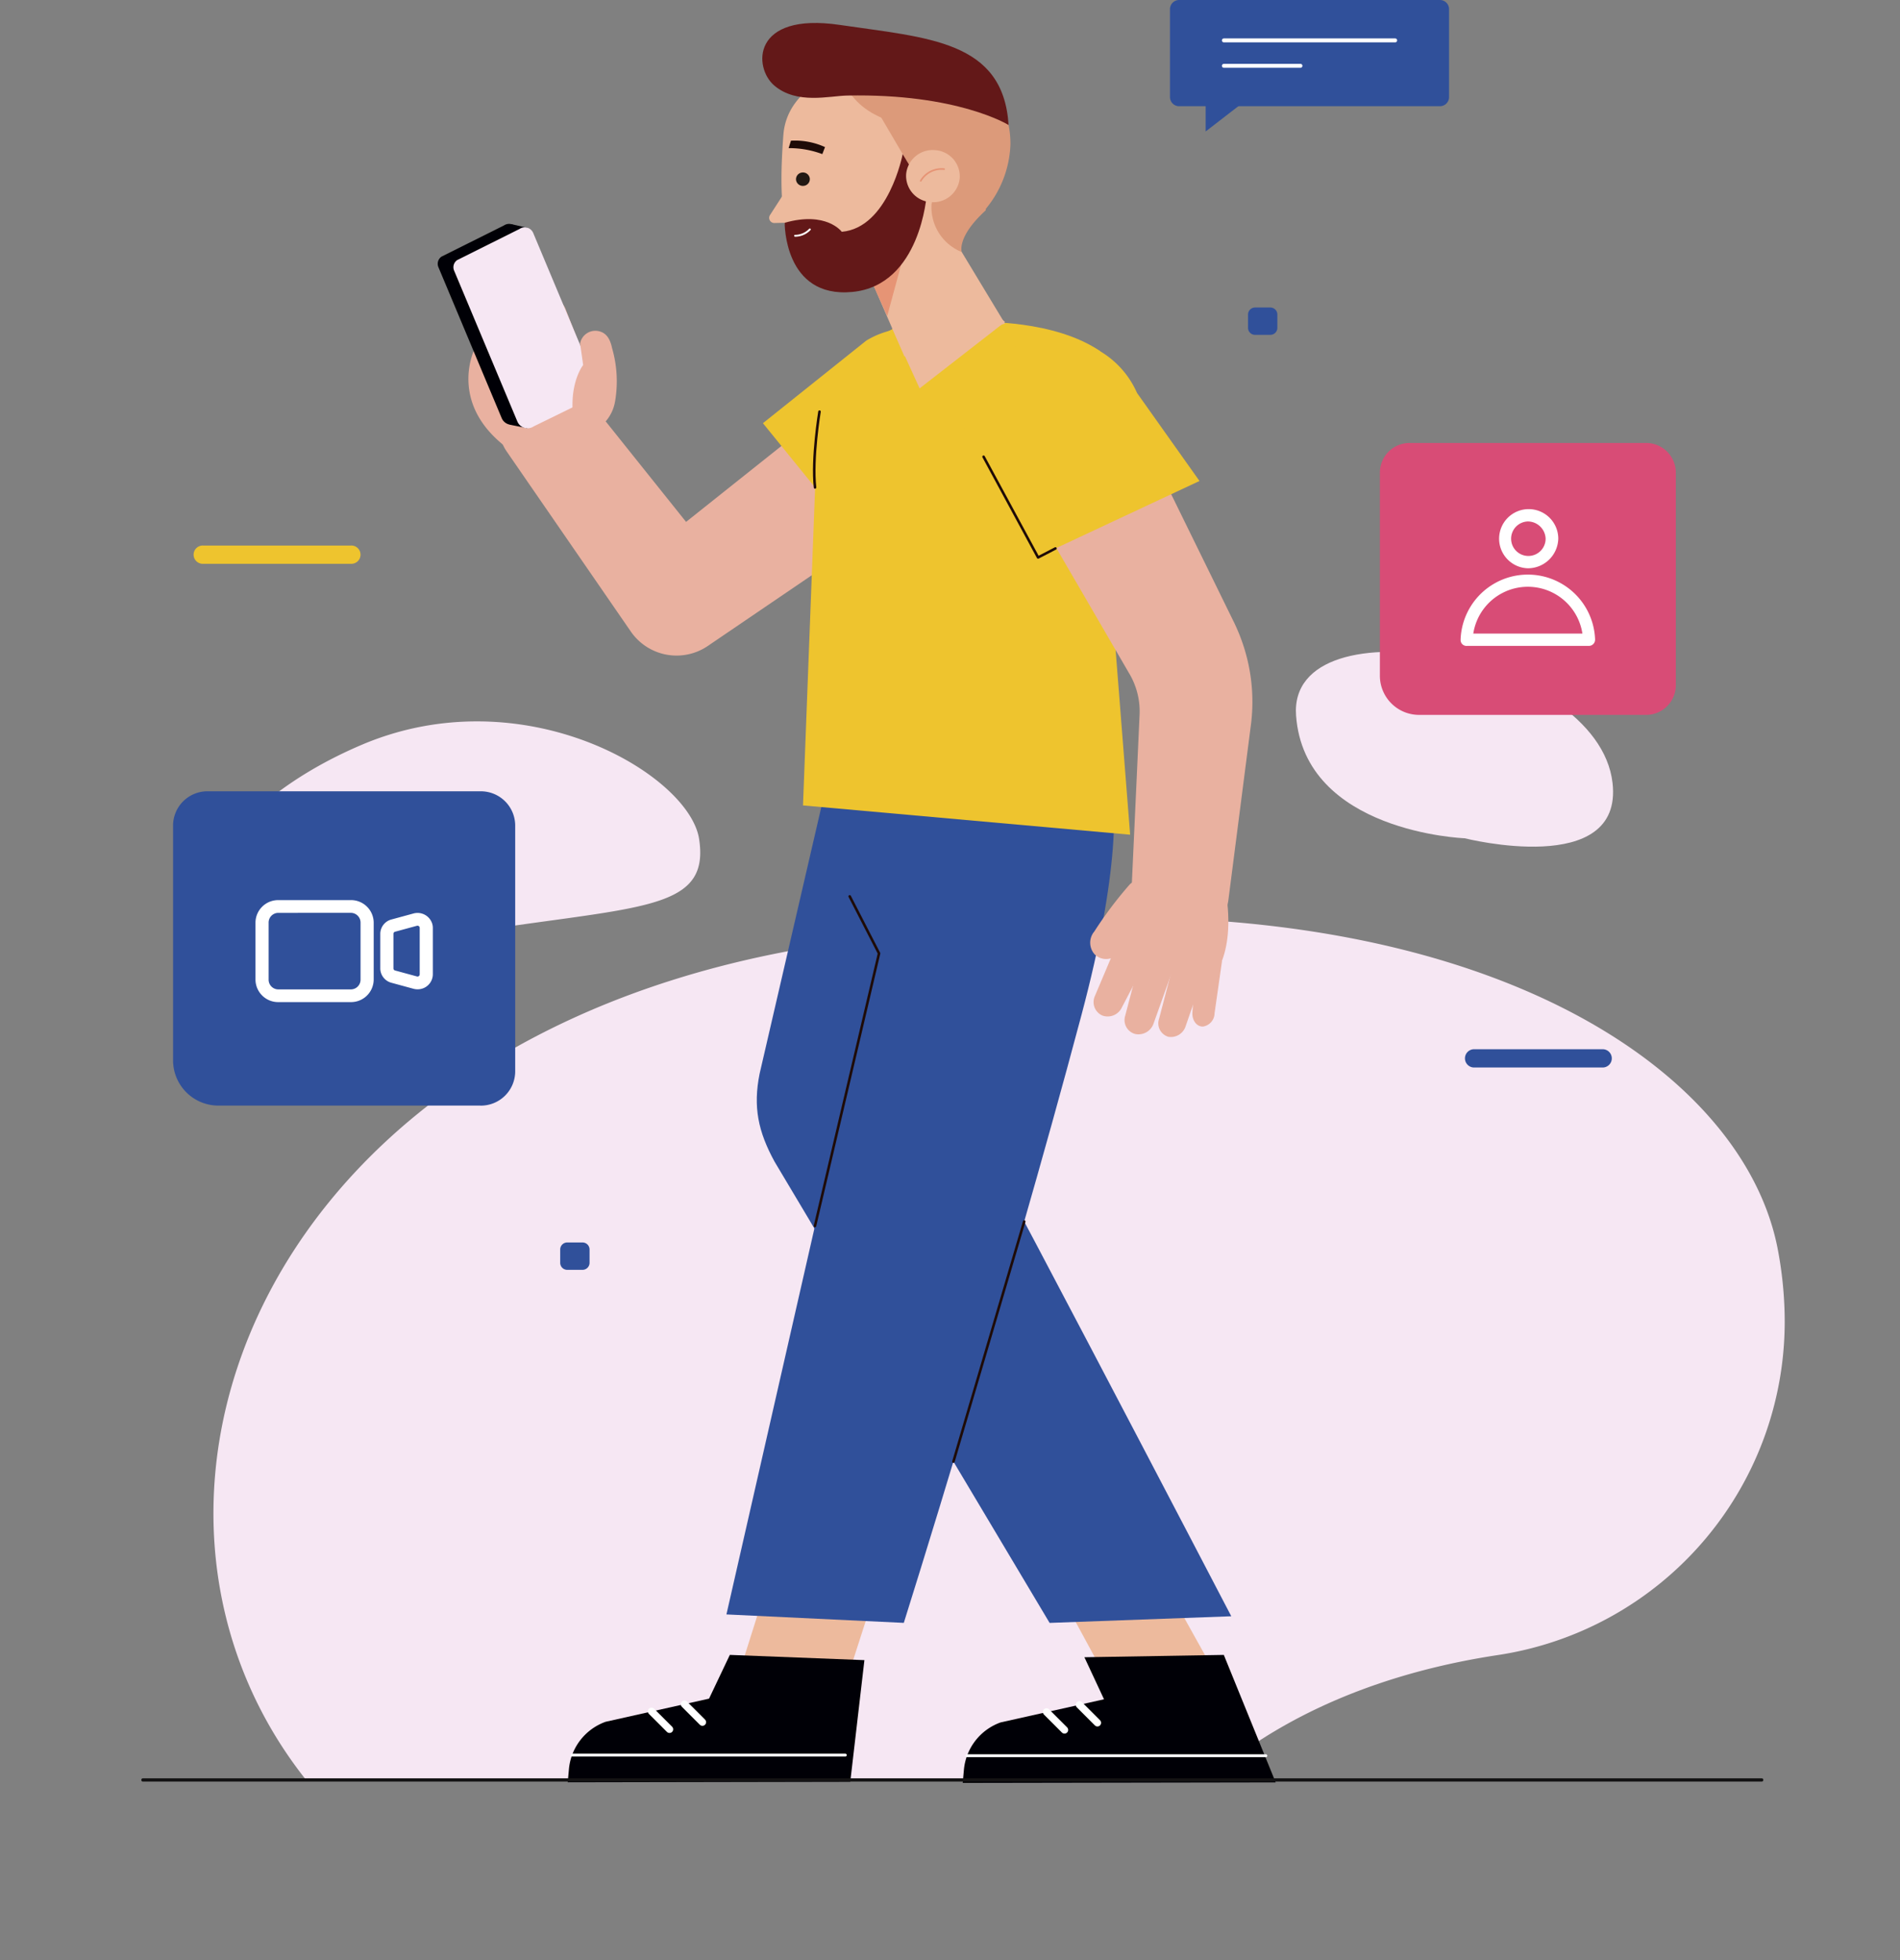 <svg id="Component_39_1" data-name="Component 39 – 1" xmlns="http://www.w3.org/2000/svg" xmlns:xlink="http://www.w3.org/1999/xlink" width="281.107" height="290.007" viewBox="0 0 281.107 290.007">
  <rect x="0" y="0" width="281.107" height="290.007" fill="#808080" stroke="none"/>
  <defs>
    <clipPath id="clip-path">
      <rect id="Rectangle_73" data-name="Rectangle 73" width="281.107" height="186.626" fill="none"/>
    </clipPath>
    <clipPath id="clip-path-2">
      <rect id="Rectangle_74" data-name="Rectangle 74" width="281.107" height="290.007" fill="none"/>
    </clipPath>
  </defs>
  <g id="Group_4366" data-name="Group 4366" transform="translate(0 76.578)">
    <g id="Group_4365" data-name="Group 4365" clip-path="url(#clip-path)">
      <path id="Path_287" data-name="Path 287" d="M165.935,221.263a82.7,82.7,0,0,1-46.346,22.445c-15.187,2.1-44.642,6.423-69.549-10.613-51.547-35.26-34.319-118.744,54.975-136.346S246.542,109,252.66,140.525a57.562,57.562,0,0,1,1.032,9.7,49.889,49.889,0,0,1-42.555,50.445c-14.167,2.16-31.711,7.575-45.2,20.6" transform="translate(10.345 -32.356)" fill="#f6e7f3"/>
      <path id="Path_288" data-name="Path 288" d="M36.3,120.669a14.09,14.09,0,0,0,3.194-3.11,44.65,44.65,0,0,1,28.766-16.476c19.906-2.8,28.154-3.119,26.681-12.723S68.891,64.232,44.957,74.454,15.3,102.706,18.07,112.065c2.8,9.459,11.13,13.452,18.225,8.6" transform="translate(8.492 -40.806)" fill="#f6e7f3"/>
      <path id="Path_289" data-name="Path 289" d="M153.9,91.252s-23.7-.859-24.953-18.167,44.67-8.859,46.823,9.977c1.617,14.14-21.87,8.19-21.87,8.19" transform="translate(62.807 -43.804)" fill="#f6e7f3"/>
    </g>
  </g>
  <g id="Group_4368" data-name="Group 4368">
    <g id="Group_4367" data-name="Group 4367" clip-path="url(#clip-path-2)">
      <path id="Path_290" data-name="Path 290" d="M42.52,58.6H20.675a1.352,1.352,0,1,1,0-2.7H42.52a1.352,1.352,0,1,1,0,2.7" transform="translate(9.394 24.816)" fill="#eec42e"/>
      <path id="Path_291" data-name="Path 291" d="M166.03,110.208H147.157a1.352,1.352,0,1,1,0-2.7H166.03a1.352,1.352,0,1,1,0,2.7" transform="translate(71.011 47.731)" fill="#30509a"/>
      <path id="Path_292" data-name="Path 292" d="M127.448,35.556h-2.232a1.038,1.038,0,0,1-1.054-1.022v-2a1.039,1.039,0,0,1,1.054-1.024h2.232A1.039,1.039,0,0,1,128.5,32.53v2a1.038,1.038,0,0,1-1.054,1.022" transform="translate(60.487 13.988)" fill="#30509a"/>
      <path id="Path_293" data-name="Path 293" d="M59.019,131.356H56.785a1.038,1.038,0,0,1-1.053-1.024v-2a1.039,1.039,0,0,1,1.053-1.024h2.234a1.04,1.04,0,0,1,1.054,1.024v2a1.039,1.039,0,0,1-1.054,1.024" transform="translate(27.151 56.521)" fill="#30509a"/>
      <path id="Path_294" data-name="Path 294" d="M176.606,85.619H143.159a5.8,5.8,0,0,1-5.88-5.711V49.716a4.393,4.393,0,0,1,4.459-4.329h34.868a4.4,4.4,0,0,1,4.458,4.329V81.289a4.4,4.4,0,0,1-4.458,4.331" transform="translate(66.877 20.151)" fill="#d84c76"/>
      <path id="Path_295" data-name="Path 295" d="M164.271,69.432H146.246a.874.874,0,0,1-.938-.911,9.955,9.955,0,0,1,19.9,0,.926.926,0,0,1-.938.911M147.186,67.61h16.145a8.167,8.167,0,0,0-16.145,0" transform="translate(70.789 26.133)" fill="#fff"/>
      <path id="Path_296" data-name="Path 296" d="M153.476,60.918a4.377,4.377,0,1,1,4.5-4.374,4.5,4.5,0,0,1-4.5,4.374m0-6.927a2.553,2.553,0,1,0,2.628,2.553,2.648,2.648,0,0,0-2.628-2.553" transform="translate(72.573 23.161)" fill="#fff"/>
      <path id="Path_297" data-name="Path 297" d="M156.31,15.715H117.772a1.356,1.356,0,0,1-1.376-1.336V1.336A1.356,1.356,0,0,1,117.772,0H156.31a1.356,1.356,0,0,1,1.376,1.336V14.379a1.356,1.356,0,0,1-1.376,1.336" transform="translate(56.704)" fill="#30509a"/>
      <line id="Line_10" data-name="Line 10" x2="25.341" transform="translate(181.074 5.977)" fill="none" stroke="#fff" stroke-linecap="round" stroke-linejoin="round" stroke-width="0.585"/>
      <line id="Line_11" data-name="Line 11" x2="11.329" transform="translate(181.074 9.738)" fill="none" stroke="#fff" stroke-linecap="round" stroke-linejoin="round" stroke-width="0.585"/>
      <path id="Path_298" data-name="Path 298" d="M119.944,9.825v5.262l6.817-5.262Z" transform="translate(58.433 4.362)" fill="#30509a"/>
      <path id="Path_299" data-name="Path 299" d="M62.68,127.581H24.018a6.7,6.7,0,0,1-6.8-6.6v-34.9a5.081,5.081,0,0,1,5.155-5H62.68a5.083,5.083,0,0,1,5.156,5v36.5a5.083,5.083,0,0,1-5.156,5.006" transform="translate(8.388 35.995)" fill="#30509a"/>
      <path id="Path_300" data-name="Path 300" d="M28.817,92.227H39.505a3.353,3.353,0,0,1,3.4,3.3v8.492a3.353,3.353,0,0,1-3.4,3.3H28.817a3.353,3.353,0,0,1-3.4-3.3V95.529a3.353,3.353,0,0,1,3.4-3.3m0,1.887a1.436,1.436,0,0,0-1.457,1.415v8.492a1.436,1.436,0,0,0,1.457,1.415H39.505a1.436,1.436,0,0,0,1.457-1.415V95.529a1.436,1.436,0,0,0-1.457-1.415Zm16.716.978,3.239-.882a2.276,2.276,0,0,1,2.8,1.526,2.161,2.161,0,0,1,.085.593v6.892a2.236,2.236,0,0,1-2.268,2.2,2.311,2.311,0,0,1-.613-.082l-3.239-.882a2.211,2.211,0,0,1-1.655-2.118V97.21a2.211,2.211,0,0,1,1.655-2.118m.525,1.817a.315.315,0,0,0-.236.3v5.13a.315.315,0,0,0,.236.3l3.239.882a.357.357,0,0,0,.088.012.319.319,0,0,0,.324-.315V96.329a.276.276,0,0,0-.013-.085.324.324,0,0,0-.4-.218Z" transform="translate(12.382 40.947)" fill="#fff"/>
      <path id="Path_301" data-name="Path 301" d="M103.693,159.885l8.727,16.1,16.9.7-9.313-16.711Z" transform="translate(50.516 70.987)" fill="#edba9d"/>
      <path id="Path_302" data-name="Path 302" d="M113.781,169.912l2.9,6.221-15.3,3.422a8.237,8.237,0,0,0-5.437,7.089l-.168,1.864,46.3-.079-7.672-18.863Z" transform="translate(46.66 75.284)" fill="#000006"/>
      <line id="Line_12" data-name="Line 12" x2="44.204" transform="translate(143.075 259.769)" fill="none" stroke="#fff" stroke-linecap="round" stroke-linejoin="round" stroke-width="0.43"/>
      <line id="Line_13" data-name="Line 13" x2="2.662" y2="2.661" transform="translate(154.832 253.291)" fill="none" stroke="#fff" stroke-linecap="round" stroke-linejoin="round" stroke-width="1.083"/>
      <line id="Line_14" data-name="Line 14" x2="2.662" y2="2.661" transform="translate(159.704 252.234)" fill="none" stroke="#fff" stroke-linecap="round" stroke-linejoin="round" stroke-width="1.083"/>
      <path id="Path_303" data-name="Path 303" d="M87.9,73.526,75.707,126.218c-.99,4.917-.211,8.569,2.207,13l40.7,68.254,26.878-.982s-41.8-80.182-42.82-80.865,2.118-52.1,2.118-52.1Z" transform="translate(36.678 32.644)" fill="#30509a"/>
      <path id="Path_304" data-name="Path 304" d="M78.764,159.853,73.643,176.06l16.261-.039,5.177-16.074Z" transform="translate(35.876 70.972)" fill="#edba9d"/>
      <path id="Path_305" data-name="Path 305" d="M80.463,169.565l-3.074,6.472-15.3,3.424a8.237,8.237,0,0,0-5.439,7.089l-.168,1.863,41.8-.078,2.092-17.995Z" transform="translate(27.516 75.284)" fill="#000006"/>
      <line id="Line_15" data-name="Line 15" x2="40.427" transform="translate(84.636 259.674)" fill="none" stroke="#fff" stroke-linecap="round" stroke-linejoin="round" stroke-width="0.43"/>
      <line id="Line_16" data-name="Line 16" x2="2.664" y2="2.661" transform="translate(96.391 253.196)" fill="none" stroke="#fff" stroke-linecap="round" stroke-linejoin="round" stroke-width="1.083"/>
      <line id="Line_17" data-name="Line 17" x2="2.662" y2="2.661" transform="translate(101.263 252.14)" fill="none" stroke="#fff" stroke-linecap="round" stroke-linejoin="round" stroke-width="1.083"/>
      <path id="Path_306" data-name="Path 306" d="M72.269,206.216,102.512,73.527h21.736s11.735,1.944.55,44-26.287,89.939-26.287,89.939Z" transform="translate(35.207 32.645)" fill="#30509a"/>
      <path id="Path_307" data-name="Path 307" d="M81.078,140.611l9.479-40.329-4.34-8.436" transform="translate(39.498 40.778)" fill="none" stroke="#1e0b07" stroke-linecap="round" stroke-linejoin="round" stroke-width="0.378"/>
      <line id="Line_18" data-name="Line 18" x1="10.474" y2="35.519" transform="translate(141.061 180.73)" fill="none" stroke="#1e0b07" stroke-linecap="round" stroke-linejoin="round" stroke-width="0.378"/>
      <path id="Path_308" data-name="Path 308" d="M113.517,56.02,81.052,78.1l-.5.341a8.22,8.22,0,0,1-11.233-1.922l-.1-.137-18.4-26.694a6.865,6.865,0,0,1,1.978-9.7,7.369,7.369,0,0,1,9.692,1.523L82.779,66.886,70.95,65.168l30.649-24.4A10.071,10.071,0,0,1,115.486,42.1a9.392,9.392,0,0,1-1.374,13.483c-.189.15-.4.3-.595.439" transform="translate(24.166 17.135)" fill="#e9b1a0"/>
      <path id="Path_309" data-name="Path 309" d="M63.473,35.766l-15.92-.077s-4.74,9.25,6.918,16.164c.666.4,4.409.045,5.134-.284l6.767-4.823a2.716,2.716,0,0,0,.876-3.44Z" transform="translate(22.702 15.845)" fill="#e9b1a0"/>
      <path id="Path_310" data-name="Path 310" d="M60.77,40.186l-3.16-8.1A2.23,2.23,0,0,0,54.785,30.8h0a2.166,2.166,0,0,0-1.176,2.735l2.568,8.629Z" transform="translate(26.057 13.61)" fill="#e9b1a0"/>
      <path id="Path_311" data-name="Path 311" d="M55.771,42.42l-4.4-7.763a2,2,0,1,0-3.565,1.789l3.914,8.338Z" transform="translate(23.178 14.839)" fill="#e9b1a0"/>
      <path id="Path_312" data-name="Path 312" d="M58.211,39.932l-4.157-7.34a2.187,2.187,0,0,0-2.936-.936,2.213,2.213,0,0,0-.846,2.881l3.633,7.94Z" transform="translate(24.383 13.943)" fill="#e9b1a0"/>
      <path id="Path_313" data-name="Path 313" d="M54.714,23.492l-2.378-.526L47.788,37.834l4.377,14.808,2.549.52.394-16.9Z" transform="translate(23.281 10.197)" fill="#000006"/>
      <path id="Path_314" data-name="Path 314" d="M64.188,48.1l-8.759,4.289a1.634,1.634,0,0,1-2.42-.721L43.638,29.315a1.279,1.279,0,0,1,.486-1.542l9.217-4.6a1.358,1.358,0,0,1,2.012.6l9.42,22.468a1.542,1.542,0,0,1-.586,1.854" transform="translate(21.214 10.187)" fill="#000006"/>
      <path id="Path_315" data-name="Path 315" d="M65.748,48.451,56.99,52.74a1.634,1.634,0,0,1-2.42-.721L45.2,29.668a1.279,1.279,0,0,1,.486-1.542l9.217-4.6a1.358,1.358,0,0,1,2.012.6L66.335,46.6a1.54,1.54,0,0,1-.587,1.854" transform="translate(21.974 10.344)" fill="#f6e7f3"/>
      <path id="Path_316" data-name="Path 316" d="M59.129,49.112a6.068,6.068,0,0,0,4.128-4.778,17.619,17.619,0,0,0-.442-7.863c-.315-1.509-.952-2.378-2.164-2.556a2.293,2.293,0,0,0-2.568,1.845l.449,3.2s-2.54,3.164-1.178,9.464Z" transform="translate(27.745 15.048)" fill="#e9b1a0"/>
      <path id="Path_317" data-name="Path 317" d="M75.9,47.678,91.19,35.459c5.928-3.6,13.161-1.609,17.275,3.884a12.7,12.7,0,0,1-3.724,18.568L91.886,67.384Z" transform="translate(36.977 14.936)" fill="#eec42e"/>
      <path id="Path_318" data-name="Path 318" d="M106.17,33s10.843-.344,17.666,4.294L125.469,73l2.818,35.85-48.4-4.332,2.1-55.049c-.412-4.9,2.811-10.989,7.907-13.748l4.149-2.157Z" transform="translate(38.918 14.648)" fill="#eec42e"/>
      <path id="Path_319" data-name="Path 319" d="M81.783,42.178s-1.141,6.917-.66,11.211" transform="translate(39.463 18.726)" fill="none" stroke="#1e0b07" stroke-linecap="round" stroke-linejoin="round" stroke-width="0.378"/>
      <path id="Path_320" data-name="Path 320" d="M88.765,34.583l4.054,8.885,12.626-9.822s-2.879-3.23-10.031-1.727-6.649,2.664-6.649,2.664" transform="translate(43.239 13.994)" fill="#edba9d"/>
      <path id="Path_321" data-name="Path 321" d="M119.017,44.649,126.8,60.53l3.895,7.939,1.945,3.971.995,2.027a27.258,27.258,0,0,1,1.237,2.91,26.665,26.665,0,0,1,1.395,12.255l-1.124,8.729L132.9,115.816a7.161,7.161,0,0,1-8.038,6.071,7.082,7.082,0,0,1-6.3-7.249l.809-17.575.4-8.787a10.975,10.975,0,0,0-1-5.015,10.213,10.213,0,0,0-.59-1.109l-1.087-1.873L114.87,76.45l-4.451-7.657-8.9-15.318a9.435,9.435,0,0,1,3.745-13.051A10.025,10.025,0,0,1,118.7,44.058c.107.188.222.4.315.591" transform="translate(48.834 17.398)" fill="#e9b1a0"/>
      <path id="Path_322" data-name="Path 322" d="M121.195,89.613c-2.253-1.05-6.239.868-6.914,1.624a58.223,58.223,0,0,0-5.217,6.933,2.577,2.577,0,0,0,.045,3.37,2.415,2.415,0,0,0,3.477-.079l2.082-2.089s3.758,1.084,6.6-6.28Z" transform="translate(52.838 39.651)" fill="#e9b1a0"/>
      <path id="Path_323" data-name="Path 323" d="M110.511,101.2l14,4.478s4.256-2.836,3.229-12.242c-.085-.767-2.244-1.141-3.017-1.385l-10.748-1.739Z" transform="translate(53.837 40.099)" fill="#e9b1a0"/>
      <path id="Path_324" data-name="Path 324" d="M112.423,96.426l-3.455,8.166a2.168,2.168,0,0,0,1.179,2.871,2.322,2.322,0,0,0,2.838-1.242l4.273-8.159Z" transform="translate(53.005 42.812)" fill="#e9b1a0"/>
      <path id="Path_325" data-name="Path 325" d="M117.63,98.327l-2.29,8.753a2.07,2.07,0,0,0,1.364,2.66,2.288,2.288,0,0,0,2.573-1.583l3.064-8.852Z" transform="translate(56.146 43.656)" fill="#e9b1a0"/>
      <path id="Path_326" data-name="Path 326" d="M119.133,98.73l-.509,7.431c-.028,1.134.668,2.019,1.567,1.994a2.021,2.021,0,0,0,1.716-1.967l1.1-7.7Z" transform="translate(57.789 43.729)" fill="#e9b1a0"/>
      <path id="Path_327" data-name="Path 327" d="M114.13,98.365l-2.168,8.273a2.126,2.126,0,0,0,1.515,2.68,2.365,2.365,0,0,0,2.695-1.571l2.988-8.366Z" transform="translate(54.505 43.673)" fill="#e9b1a0"/>
      <path id="Path_328" data-name="Path 328" d="M105.841,67.429l-8.963-14.9a12.766,12.766,0,0,1,6.416-16.495,13.466,13.466,0,0,1,18.219,6.7l9.244,13.029Z" transform="translate(46.708 15.401)" fill="#eec42e"/>
      <path id="Path_329" data-name="Path 329" d="M108.483,60.37l-2.568,1.33L97.853,46.8" transform="translate(47.67 20.777)" fill="none" stroke="#1e0b07" stroke-linecap="round" stroke-linejoin="round" stroke-width="0.378"/>
      <path id="Path_330" data-name="Path 330" d="M79.286,18.678a15.8,15.8,0,0,0,31.583.168c.049-8.469-6.756-13.065-15.477-13.11S79.334,10.21,79.286,18.678" transform="translate(38.625 2.546)" fill="#dc9a7a"/>
      <path id="Path_331" data-name="Path 331" d="M85.878,29.878l6.088,14.011,14.881-4.852L95.277,19.89Z" transform="translate(41.837 8.831)" fill="#edba9d"/>
      <path id="Path_332" data-name="Path 332" d="M88.188,6.948S78.6,9.085,78.025,16.9,77.1,36.369,83.96,38.067a16.249,16.249,0,0,0,10.482-1.017L99.955,27Z" transform="translate(37.874 3.085)" fill="#edba9d"/>
      <path id="Path_333" data-name="Path 333" d="M80.474,17.926l-3.835,5.943a.764.764,0,0,0,.686,1.168l3.975-.094Z" transform="translate(37.277 7.959)" fill="#edba9d"/>
      <path id="Path_334" data-name="Path 334" d="M86.606,29.755s3.649-1.835,4.988-3.815l-2.522,9.3Z" transform="translate(42.191 11.517)" fill="#e69475"/>
      <path id="Path_335" data-name="Path 335" d="M97.146,29.64s-.775-2.218,3.548-6.163l.518-6.255-8.524,5.22a7.147,7.147,0,0,0,4.459,7.2" transform="translate(45.142 7.646)" fill="#dc9a7a"/>
      <path id="Path_336" data-name="Path 336" d="M83.746,7.443s0,6.114,9.243,8.159l-.532-7.321L86.048,6.515Z" transform="translate(40.798 2.893)" fill="#dc9a7a"/>
      <path id="Path_337" data-name="Path 337" d="M88.417,13.091c-2.707.056-7.452,1.347-10.788-1.461C74.5,9,74.213.711,87.295,2.641s24.186,2.3,24.98,14.81c0,0-7.538-4.694-23.857-4.359" transform="translate(36.946 1.044)" fill="#631818"/>
      <path id="Path_338" data-name="Path 338" d="M95.524,15.791s-2.1,10.9-9.012,11.491c0,0-2.25-3.094-8.447-1.333,0,0-.134,11.208,10.009,10.234S99.083,21.71,99.083,21.71Z" transform="translate(38.03 7.011)" fill="#631818"/>
      <path id="Path_339" data-name="Path 339" d="M98.072,19.6a3.947,3.947,0,0,1-4.334,3.474,3.891,3.891,0,0,1-3.58-4.208,3.944,3.944,0,0,1,4.334-3.474,3.892,3.892,0,0,1,3.58,4.208" transform="translate(43.913 6.826)" fill="#edba9d"/>
      <path id="Path_340" data-name="Path 340" d="M91.6,19.065a3.57,3.57,0,0,1,3.458-1.733" transform="translate(44.624 7.693)" fill="none" stroke="#e69475" stroke-linecap="round" stroke-linejoin="round" stroke-width="0.243"/>
      <path id="Path_341" data-name="Path 341" d="M81.231,18.57a1,1,0,0,1-.921,1.083,1.013,1.013,0,0,1-1.115-.892,1,1,0,0,1,.921-1.084,1.015,1.015,0,0,1,1.115.894" transform="translate(38.579 7.846)" fill="#221914"/>
      <path id="Path_342" data-name="Path 342" d="M79.1,24.447a3.022,3.022,0,0,0,2.182-.94" transform="translate(38.534 10.437)" fill="none" stroke="#fff" stroke-linecap="round" stroke-linejoin="round" stroke-width="0.277"/>
      <path id="Path_343" data-name="Path 343" d="M83.842,15.363a10.691,10.691,0,0,0-5.044-.946l-.341,1.1a13.969,13.969,0,0,1,4.986.884Z" transform="translate(38.221 6.4)" fill="#1e0b07"/>
      <line id="Line_19" data-name="Line 19" x2="239.502" transform="translate(21.145 263.352)" fill="none" stroke="#141314" stroke-linecap="round" stroke-linejoin="round" stroke-width="0.487"/>
    </g>
  </g>
</svg>
